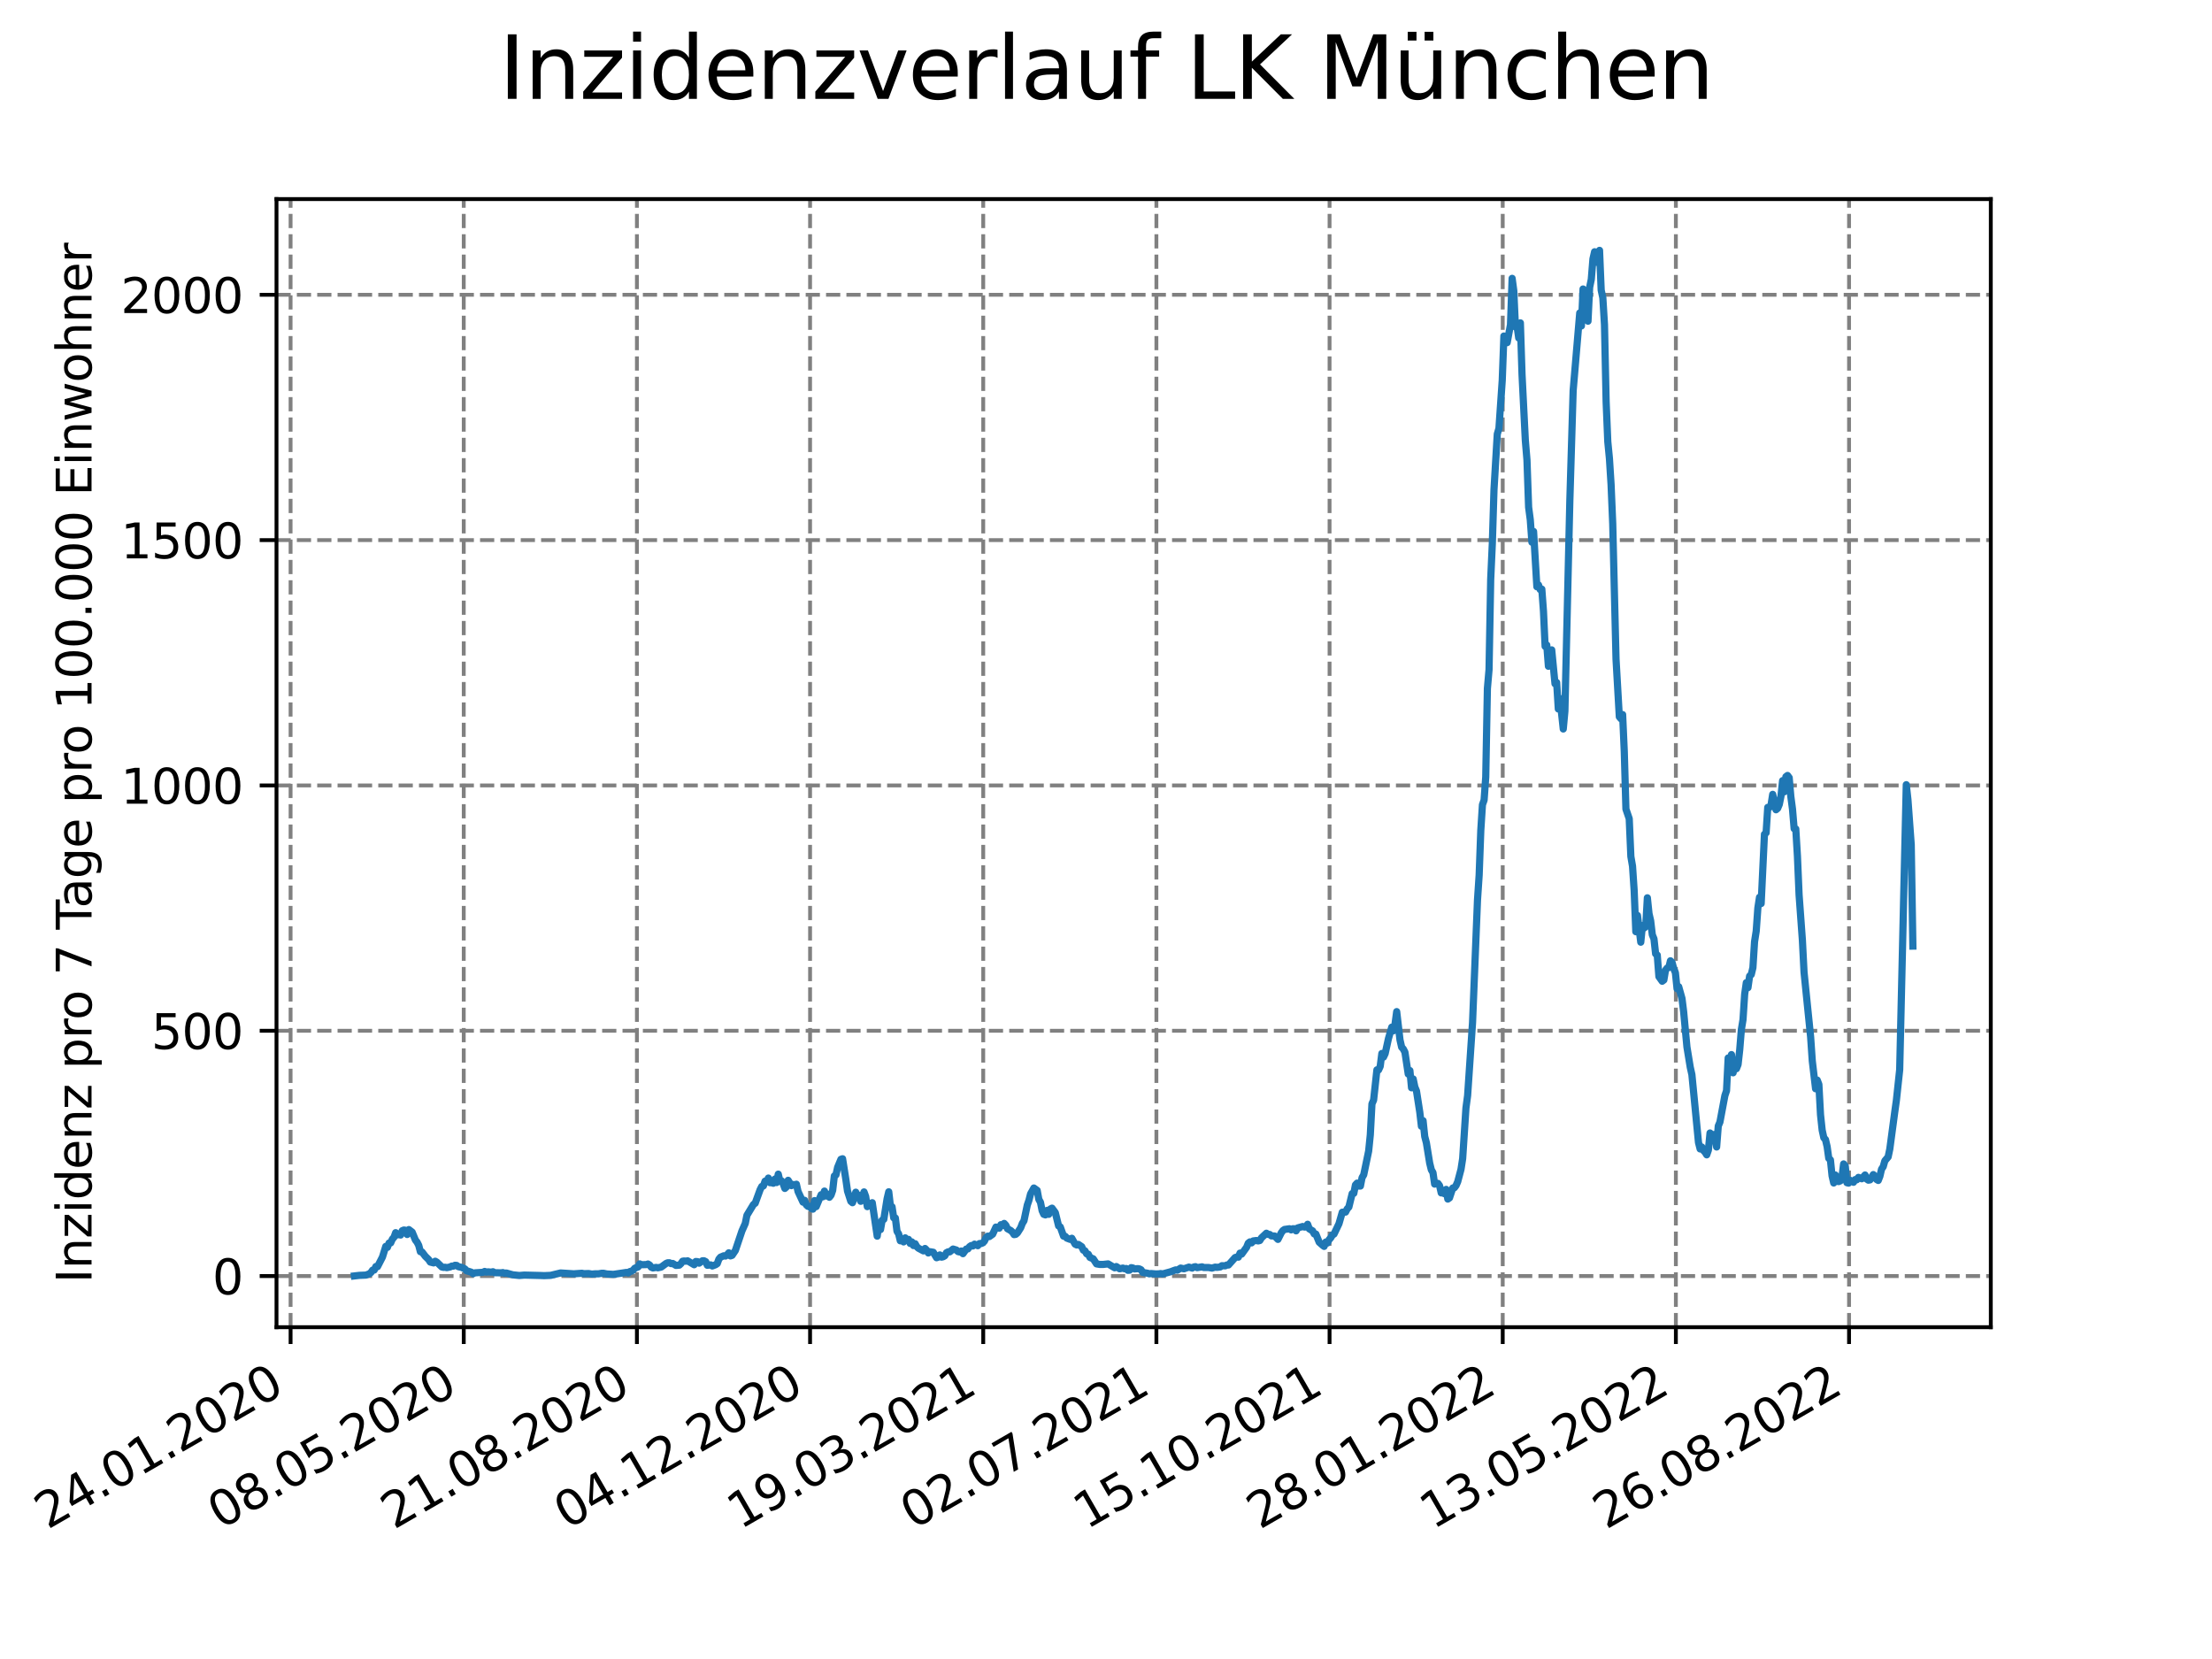 <?xml version="1.0" encoding="utf-8" standalone="no"?>
<!DOCTYPE svg PUBLIC "-//W3C//DTD SVG 1.1//EN"
  "http://www.w3.org/Graphics/SVG/1.1/DTD/svg11.dtd">
<svg xmlns:xlink="http://www.w3.org/1999/xlink" width="460.8pt" height="345.6pt" viewBox="0 0 460.8 345.6" xmlns="http://www.w3.org/2000/svg" version="1.1">
 <defs>
  <style type="text/css">*{stroke-linejoin: round; stroke-linecap: butt}</style>
 </defs>
 <g id="figure_1">
  <g id="patch_1">
   <path d="M 0 345.6 
L 460.8 345.6 
L 460.8 0 
L 0 0 
z
" style="fill: #ffffff"/>
  </g>
  <g id="axes_1">
   <g id="patch_2">
    <path d="M 57.6 276.48 
L 414.72 276.48 
L 414.72 41.472 
L 57.6 41.472 
z
" style="fill: #ffffff"/>
   </g>
   <g id="matplotlib.axis_1">
    <g id="xtick_1">
     <g id="line2d_1">
      <path d="M 60.534 276.48 
L 60.534 41.472 
" clip-path="url(#peec195690e)" style="fill: none; stroke-dasharray: 2.96,1.28; stroke-dashoffset: 0; stroke: #808080; stroke-width: 0.8"/>
     </g>
     <g id="line2d_2">
      <defs>
       <path id="m0ed54d9dab" d="M 0 0 
L 0 3.5 
" style="stroke: #000000; stroke-width: 0.8"/>
      </defs>
      <g>
       <use xlink:href="#m0ed54d9dab" x="60.534" y="276.48" style="stroke: #000000; stroke-width: 0.8"/>
      </g>
     </g>
     <g id="text_1">
      <!-- 24.01.2020 -->
      <g transform="translate(9.909 318.689) rotate(-30) scale(0.1 -0.1)">
       <defs>
        <path id="DejaVuSans-32" d="M 1228 531 
L 3431 531 
L 3431 0 
L 469 0 
L 469 531 
Q 828 903 1448 1529 
Q 2069 2156 2228 2338 
Q 2531 2678 2651 2914 
Q 2772 3150 2772 3378 
Q 2772 3750 2511 3984 
Q 2250 4219 1831 4219 
Q 1534 4219 1204 4116 
Q 875 4013 500 3803 
L 500 4441 
Q 881 4594 1212 4672 
Q 1544 4750 1819 4750 
Q 2544 4750 2975 4387 
Q 3406 4025 3406 3419 
Q 3406 3131 3298 2873 
Q 3191 2616 2906 2266 
Q 2828 2175 2409 1742 
Q 1991 1309 1228 531 
z
" transform="scale(0.016)"/>
        <path id="DejaVuSans-34" d="M 2419 4116 
L 825 1625 
L 2419 1625 
L 2419 4116 
z
M 2253 4666 
L 3047 4666 
L 3047 1625 
L 3713 1625 
L 3713 1100 
L 3047 1100 
L 3047 0 
L 2419 0 
L 2419 1100 
L 313 1100 
L 313 1709 
L 2253 4666 
z
" transform="scale(0.016)"/>
        <path id="DejaVuSans-2e" d="M 684 794 
L 1344 794 
L 1344 0 
L 684 0 
L 684 794 
z
" transform="scale(0.016)"/>
        <path id="DejaVuSans-30" d="M 2034 4250 
Q 1547 4250 1301 3770 
Q 1056 3291 1056 2328 
Q 1056 1369 1301 889 
Q 1547 409 2034 409 
Q 2525 409 2770 889 
Q 3016 1369 3016 2328 
Q 3016 3291 2770 3770 
Q 2525 4250 2034 4250 
z
M 2034 4750 
Q 2819 4750 3233 4129 
Q 3647 3509 3647 2328 
Q 3647 1150 3233 529 
Q 2819 -91 2034 -91 
Q 1250 -91 836 529 
Q 422 1150 422 2328 
Q 422 3509 836 4129 
Q 1250 4750 2034 4750 
z
" transform="scale(0.016)"/>
        <path id="DejaVuSans-31" d="M 794 531 
L 1825 531 
L 1825 4091 
L 703 3866 
L 703 4441 
L 1819 4666 
L 2450 4666 
L 2450 531 
L 3481 531 
L 3481 0 
L 794 0 
L 794 531 
z
" transform="scale(0.016)"/>
       </defs>
       <use xlink:href="#DejaVuSans-32"/>
       <use xlink:href="#DejaVuSans-34" x="63.623"/>
       <use xlink:href="#DejaVuSans-2e" x="127.246"/>
       <use xlink:href="#DejaVuSans-30" x="159.033"/>
       <use xlink:href="#DejaVuSans-31" x="222.656"/>
       <use xlink:href="#DejaVuSans-2e" x="286.279"/>
       <use xlink:href="#DejaVuSans-32" x="318.066"/>
       <use xlink:href="#DejaVuSans-30" x="381.689"/>
       <use xlink:href="#DejaVuSans-32" x="445.312"/>
       <use xlink:href="#DejaVuSans-30" x="508.936"/>
      </g>
     </g>
    </g>
    <g id="xtick_2">
     <g id="line2d_3">
      <path d="M 96.607 276.48 
L 96.607 41.472 
" clip-path="url(#peec195690e)" style="fill: none; stroke-dasharray: 2.96,1.28; stroke-dashoffset: 0; stroke: #808080; stroke-width: 0.8"/>
     </g>
     <g id="line2d_4">
      <g>
       <use xlink:href="#m0ed54d9dab" x="96.607" y="276.48" style="stroke: #000000; stroke-width: 0.8"/>
      </g>
     </g>
     <g id="text_2">
      <!-- 08.05.2020 -->
      <g transform="translate(45.982 318.689) rotate(-30) scale(0.1 -0.1)">
       <defs>
        <path id="DejaVuSans-38" d="M 2034 2216 
Q 1584 2216 1326 1975 
Q 1069 1734 1069 1313 
Q 1069 891 1326 650 
Q 1584 409 2034 409 
Q 2484 409 2743 651 
Q 3003 894 3003 1313 
Q 3003 1734 2745 1975 
Q 2488 2216 2034 2216 
z
M 1403 2484 
Q 997 2584 770 2862 
Q 544 3141 544 3541 
Q 544 4100 942 4425 
Q 1341 4750 2034 4750 
Q 2731 4750 3128 4425 
Q 3525 4100 3525 3541 
Q 3525 3141 3298 2862 
Q 3072 2584 2669 2484 
Q 3125 2378 3379 2068 
Q 3634 1759 3634 1313 
Q 3634 634 3220 271 
Q 2806 -91 2034 -91 
Q 1263 -91 848 271 
Q 434 634 434 1313 
Q 434 1759 690 2068 
Q 947 2378 1403 2484 
z
M 1172 3481 
Q 1172 3119 1398 2916 
Q 1625 2713 2034 2713 
Q 2441 2713 2670 2916 
Q 2900 3119 2900 3481 
Q 2900 3844 2670 4047 
Q 2441 4250 2034 4250 
Q 1625 4250 1398 4047 
Q 1172 3844 1172 3481 
z
" transform="scale(0.016)"/>
        <path id="DejaVuSans-35" d="M 691 4666 
L 3169 4666 
L 3169 4134 
L 1269 4134 
L 1269 2991 
Q 1406 3038 1543 3061 
Q 1681 3084 1819 3084 
Q 2600 3084 3056 2656 
Q 3513 2228 3513 1497 
Q 3513 744 3044 326 
Q 2575 -91 1722 -91 
Q 1428 -91 1123 -41 
Q 819 9 494 109 
L 494 744 
Q 775 591 1075 516 
Q 1375 441 1709 441 
Q 2250 441 2565 725 
Q 2881 1009 2881 1497 
Q 2881 1984 2565 2268 
Q 2250 2553 1709 2553 
Q 1456 2553 1204 2497 
Q 953 2441 691 2322 
L 691 4666 
z
" transform="scale(0.016)"/>
       </defs>
       <use xlink:href="#DejaVuSans-30"/>
       <use xlink:href="#DejaVuSans-38" x="63.623"/>
       <use xlink:href="#DejaVuSans-2e" x="127.246"/>
       <use xlink:href="#DejaVuSans-30" x="159.033"/>
       <use xlink:href="#DejaVuSans-35" x="222.656"/>
       <use xlink:href="#DejaVuSans-2e" x="286.279"/>
       <use xlink:href="#DejaVuSans-32" x="318.066"/>
       <use xlink:href="#DejaVuSans-30" x="381.689"/>
       <use xlink:href="#DejaVuSans-32" x="445.312"/>
       <use xlink:href="#DejaVuSans-30" x="508.936"/>
      </g>
     </g>
    </g>
    <g id="xtick_3">
     <g id="line2d_5">
      <path d="M 132.68 276.48 
L 132.68 41.472 
" clip-path="url(#peec195690e)" style="fill: none; stroke-dasharray: 2.96,1.28; stroke-dashoffset: 0; stroke: #808080; stroke-width: 0.8"/>
     </g>
     <g id="line2d_6">
      <g>
       <use xlink:href="#m0ed54d9dab" x="132.68" y="276.48" style="stroke: #000000; stroke-width: 0.8"/>
      </g>
     </g>
     <g id="text_3">
      <!-- 21.08.2020 -->
      <g transform="translate(82.055 318.689) rotate(-30) scale(0.1 -0.1)">
       <use xlink:href="#DejaVuSans-32"/>
       <use xlink:href="#DejaVuSans-31" x="63.623"/>
       <use xlink:href="#DejaVuSans-2e" x="127.246"/>
       <use xlink:href="#DejaVuSans-30" x="159.033"/>
       <use xlink:href="#DejaVuSans-38" x="222.656"/>
       <use xlink:href="#DejaVuSans-2e" x="286.279"/>
       <use xlink:href="#DejaVuSans-32" x="318.066"/>
       <use xlink:href="#DejaVuSans-30" x="381.689"/>
       <use xlink:href="#DejaVuSans-32" x="445.312"/>
       <use xlink:href="#DejaVuSans-30" x="508.936"/>
      </g>
     </g>
    </g>
    <g id="xtick_4">
     <g id="line2d_7">
      <path d="M 168.753 276.48 
L 168.753 41.472 
" clip-path="url(#peec195690e)" style="fill: none; stroke-dasharray: 2.96,1.28; stroke-dashoffset: 0; stroke: #808080; stroke-width: 0.8"/>
     </g>
     <g id="line2d_8">
      <g>
       <use xlink:href="#m0ed54d9dab" x="168.753" y="276.48" style="stroke: #000000; stroke-width: 0.8"/>
      </g>
     </g>
     <g id="text_4">
      <!-- 04.12.2020 -->
      <g transform="translate(118.127 318.689) rotate(-30) scale(0.1 -0.1)">
       <use xlink:href="#DejaVuSans-30"/>
       <use xlink:href="#DejaVuSans-34" x="63.623"/>
       <use xlink:href="#DejaVuSans-2e" x="127.246"/>
       <use xlink:href="#DejaVuSans-31" x="159.033"/>
       <use xlink:href="#DejaVuSans-32" x="222.656"/>
       <use xlink:href="#DejaVuSans-2e" x="286.279"/>
       <use xlink:href="#DejaVuSans-32" x="318.066"/>
       <use xlink:href="#DejaVuSans-30" x="381.689"/>
       <use xlink:href="#DejaVuSans-32" x="445.312"/>
       <use xlink:href="#DejaVuSans-30" x="508.936"/>
      </g>
     </g>
    </g>
    <g id="xtick_5">
     <g id="line2d_9">
      <path d="M 204.825 276.48 
L 204.825 41.472 
" clip-path="url(#peec195690e)" style="fill: none; stroke-dasharray: 2.96,1.28; stroke-dashoffset: 0; stroke: #808080; stroke-width: 0.8"/>
     </g>
     <g id="line2d_10">
      <g>
       <use xlink:href="#m0ed54d9dab" x="204.825" y="276.48" style="stroke: #000000; stroke-width: 0.8"/>
      </g>
     </g>
     <g id="text_5">
      <!-- 19.03.2021 -->
      <g transform="translate(154.2 318.689) rotate(-30) scale(0.1 -0.1)">
       <defs>
        <path id="DejaVuSans-39" d="M 703 97 
L 703 672 
Q 941 559 1184 500 
Q 1428 441 1663 441 
Q 2288 441 2617 861 
Q 2947 1281 2994 2138 
Q 2813 1869 2534 1725 
Q 2256 1581 1919 1581 
Q 1219 1581 811 2004 
Q 403 2428 403 3163 
Q 403 3881 828 4315 
Q 1253 4750 1959 4750 
Q 2769 4750 3195 4129 
Q 3622 3509 3622 2328 
Q 3622 1225 3098 567 
Q 2575 -91 1691 -91 
Q 1453 -91 1209 -44 
Q 966 3 703 97 
z
M 1959 2075 
Q 2384 2075 2632 2365 
Q 2881 2656 2881 3163 
Q 2881 3666 2632 3958 
Q 2384 4250 1959 4250 
Q 1534 4250 1286 3958 
Q 1038 3666 1038 3163 
Q 1038 2656 1286 2365 
Q 1534 2075 1959 2075 
z
" transform="scale(0.016)"/>
        <path id="DejaVuSans-33" d="M 2597 2516 
Q 3050 2419 3304 2112 
Q 3559 1806 3559 1356 
Q 3559 666 3084 287 
Q 2609 -91 1734 -91 
Q 1441 -91 1130 -33 
Q 819 25 488 141 
L 488 750 
Q 750 597 1062 519 
Q 1375 441 1716 441 
Q 2309 441 2620 675 
Q 2931 909 2931 1356 
Q 2931 1769 2642 2001 
Q 2353 2234 1838 2234 
L 1294 2234 
L 1294 2753 
L 1863 2753 
Q 2328 2753 2575 2939 
Q 2822 3125 2822 3475 
Q 2822 3834 2567 4026 
Q 2313 4219 1838 4219 
Q 1578 4219 1281 4162 
Q 984 4106 628 3988 
L 628 4550 
Q 988 4650 1302 4700 
Q 1616 4750 1894 4750 
Q 2613 4750 3031 4423 
Q 3450 4097 3450 3541 
Q 3450 3153 3228 2886 
Q 3006 2619 2597 2516 
z
" transform="scale(0.016)"/>
       </defs>
       <use xlink:href="#DejaVuSans-31"/>
       <use xlink:href="#DejaVuSans-39" x="63.623"/>
       <use xlink:href="#DejaVuSans-2e" x="127.246"/>
       <use xlink:href="#DejaVuSans-30" x="159.033"/>
       <use xlink:href="#DejaVuSans-33" x="222.656"/>
       <use xlink:href="#DejaVuSans-2e" x="286.279"/>
       <use xlink:href="#DejaVuSans-32" x="318.066"/>
       <use xlink:href="#DejaVuSans-30" x="381.689"/>
       <use xlink:href="#DejaVuSans-32" x="445.312"/>
       <use xlink:href="#DejaVuSans-31" x="508.936"/>
      </g>
     </g>
    </g>
    <g id="xtick_6">
     <g id="line2d_11">
      <path d="M 240.898 276.48 
L 240.898 41.472 
" clip-path="url(#peec195690e)" style="fill: none; stroke-dasharray: 2.96,1.28; stroke-dashoffset: 0; stroke: #808080; stroke-width: 0.8"/>
     </g>
     <g id="line2d_12">
      <g>
       <use xlink:href="#m0ed54d9dab" x="240.898" y="276.48" style="stroke: #000000; stroke-width: 0.8"/>
      </g>
     </g>
     <g id="text_6">
      <!-- 02.07.2021 -->
      <g transform="translate(190.273 318.689) rotate(-30) scale(0.1 -0.1)">
       <defs>
        <path id="DejaVuSans-37" d="M 525 4666 
L 3525 4666 
L 3525 4397 
L 1831 0 
L 1172 0 
L 2766 4134 
L 525 4134 
L 525 4666 
z
" transform="scale(0.016)"/>
       </defs>
       <use xlink:href="#DejaVuSans-30"/>
       <use xlink:href="#DejaVuSans-32" x="63.623"/>
       <use xlink:href="#DejaVuSans-2e" x="127.246"/>
       <use xlink:href="#DejaVuSans-30" x="159.033"/>
       <use xlink:href="#DejaVuSans-37" x="222.656"/>
       <use xlink:href="#DejaVuSans-2e" x="286.279"/>
       <use xlink:href="#DejaVuSans-32" x="318.066"/>
       <use xlink:href="#DejaVuSans-30" x="381.689"/>
       <use xlink:href="#DejaVuSans-32" x="445.312"/>
       <use xlink:href="#DejaVuSans-31" x="508.936"/>
      </g>
     </g>
    </g>
    <g id="xtick_7">
     <g id="line2d_13">
      <path d="M 276.971 276.48 
L 276.971 41.472 
" clip-path="url(#peec195690e)" style="fill: none; stroke-dasharray: 2.96,1.28; stroke-dashoffset: 0; stroke: #808080; stroke-width: 0.8"/>
     </g>
     <g id="line2d_14">
      <g>
       <use xlink:href="#m0ed54d9dab" x="276.971" y="276.48" style="stroke: #000000; stroke-width: 0.8"/>
      </g>
     </g>
     <g id="text_7">
      <!-- 15.10.2021 -->
      <g transform="translate(226.346 318.689) rotate(-30) scale(0.1 -0.1)">
       <use xlink:href="#DejaVuSans-31"/>
       <use xlink:href="#DejaVuSans-35" x="63.623"/>
       <use xlink:href="#DejaVuSans-2e" x="127.246"/>
       <use xlink:href="#DejaVuSans-31" x="159.033"/>
       <use xlink:href="#DejaVuSans-30" x="222.656"/>
       <use xlink:href="#DejaVuSans-2e" x="286.279"/>
       <use xlink:href="#DejaVuSans-32" x="318.066"/>
       <use xlink:href="#DejaVuSans-30" x="381.689"/>
       <use xlink:href="#DejaVuSans-32" x="445.312"/>
       <use xlink:href="#DejaVuSans-31" x="508.936"/>
      </g>
     </g>
    </g>
    <g id="xtick_8">
     <g id="line2d_15">
      <path d="M 313.044 276.48 
L 313.044 41.472 
" clip-path="url(#peec195690e)" style="fill: none; stroke-dasharray: 2.96,1.28; stroke-dashoffset: 0; stroke: #808080; stroke-width: 0.8"/>
     </g>
     <g id="line2d_16">
      <g>
       <use xlink:href="#m0ed54d9dab" x="313.044" y="276.48" style="stroke: #000000; stroke-width: 0.8"/>
      </g>
     </g>
     <g id="text_8">
      <!-- 28.01.2022 -->
      <g transform="translate(262.418 318.689) rotate(-30) scale(0.1 -0.1)">
       <use xlink:href="#DejaVuSans-32"/>
       <use xlink:href="#DejaVuSans-38" x="63.623"/>
       <use xlink:href="#DejaVuSans-2e" x="127.246"/>
       <use xlink:href="#DejaVuSans-30" x="159.033"/>
       <use xlink:href="#DejaVuSans-31" x="222.656"/>
       <use xlink:href="#DejaVuSans-2e" x="286.279"/>
       <use xlink:href="#DejaVuSans-32" x="318.066"/>
       <use xlink:href="#DejaVuSans-30" x="381.689"/>
       <use xlink:href="#DejaVuSans-32" x="445.312"/>
       <use xlink:href="#DejaVuSans-32" x="508.936"/>
      </g>
     </g>
    </g>
    <g id="xtick_9">
     <g id="line2d_17">
      <path d="M 349.116 276.48 
L 349.116 41.472 
" clip-path="url(#peec195690e)" style="fill: none; stroke-dasharray: 2.96,1.28; stroke-dashoffset: 0; stroke: #808080; stroke-width: 0.8"/>
     </g>
     <g id="line2d_18">
      <g>
       <use xlink:href="#m0ed54d9dab" x="349.116" y="276.48" style="stroke: #000000; stroke-width: 0.8"/>
      </g>
     </g>
     <g id="text_9">
      <!-- 13.05.2022 -->
      <g transform="translate(298.491 318.689) rotate(-30) scale(0.1 -0.1)">
       <use xlink:href="#DejaVuSans-31"/>
       <use xlink:href="#DejaVuSans-33" x="63.623"/>
       <use xlink:href="#DejaVuSans-2e" x="127.246"/>
       <use xlink:href="#DejaVuSans-30" x="159.033"/>
       <use xlink:href="#DejaVuSans-35" x="222.656"/>
       <use xlink:href="#DejaVuSans-2e" x="286.279"/>
       <use xlink:href="#DejaVuSans-32" x="318.066"/>
       <use xlink:href="#DejaVuSans-30" x="381.689"/>
       <use xlink:href="#DejaVuSans-32" x="445.312"/>
       <use xlink:href="#DejaVuSans-32" x="508.936"/>
      </g>
     </g>
    </g>
    <g id="xtick_10">
     <g id="line2d_19">
      <path d="M 385.189 276.48 
L 385.189 41.472 
" clip-path="url(#peec195690e)" style="fill: none; stroke-dasharray: 2.96,1.28; stroke-dashoffset: 0; stroke: #808080; stroke-width: 0.8"/>
     </g>
     <g id="line2d_20">
      <g>
       <use xlink:href="#m0ed54d9dab" x="385.189" y="276.48" style="stroke: #000000; stroke-width: 0.8"/>
      </g>
     </g>
     <g id="text_10">
      <!-- 26.08.2022 -->
      <g transform="translate(334.564 318.689) rotate(-30) scale(0.1 -0.1)">
       <defs>
        <path id="DejaVuSans-36" d="M 2113 2584 
Q 1688 2584 1439 2293 
Q 1191 2003 1191 1497 
Q 1191 994 1439 701 
Q 1688 409 2113 409 
Q 2538 409 2786 701 
Q 3034 994 3034 1497 
Q 3034 2003 2786 2293 
Q 2538 2584 2113 2584 
z
M 3366 4563 
L 3366 3988 
Q 3128 4100 2886 4159 
Q 2644 4219 2406 4219 
Q 1781 4219 1451 3797 
Q 1122 3375 1075 2522 
Q 1259 2794 1537 2939 
Q 1816 3084 2150 3084 
Q 2853 3084 3261 2657 
Q 3669 2231 3669 1497 
Q 3669 778 3244 343 
Q 2819 -91 2113 -91 
Q 1303 -91 875 529 
Q 447 1150 447 2328 
Q 447 3434 972 4092 
Q 1497 4750 2381 4750 
Q 2619 4750 2861 4703 
Q 3103 4656 3366 4563 
z
" transform="scale(0.016)"/>
       </defs>
       <use xlink:href="#DejaVuSans-32"/>
       <use xlink:href="#DejaVuSans-36" x="63.623"/>
       <use xlink:href="#DejaVuSans-2e" x="127.246"/>
       <use xlink:href="#DejaVuSans-30" x="159.033"/>
       <use xlink:href="#DejaVuSans-38" x="222.656"/>
       <use xlink:href="#DejaVuSans-2e" x="286.279"/>
       <use xlink:href="#DejaVuSans-32" x="318.066"/>
       <use xlink:href="#DejaVuSans-30" x="381.689"/>
       <use xlink:href="#DejaVuSans-32" x="445.312"/>
       <use xlink:href="#DejaVuSans-32" x="508.936"/>
      </g>
     </g>
    </g>
   </g>
   <g id="matplotlib.axis_2">
    <g id="ytick_1">
     <g id="line2d_21">
      <path d="M 57.6 265.827 
L 414.72 265.827 
" clip-path="url(#peec195690e)" style="fill: none; stroke-dasharray: 2.96,1.28; stroke-dashoffset: 0; stroke: #808080; stroke-width: 0.8"/>
     </g>
     <g id="line2d_22">
      <defs>
       <path id="m27a6974e72" d="M 0 0 
L -3.5 0 
" style="stroke: #000000; stroke-width: 0.8"/>
      </defs>
      <g>
       <use xlink:href="#m27a6974e72" x="57.6" y="265.827" style="stroke: #000000; stroke-width: 0.8"/>
      </g>
     </g>
     <g id="text_11">
      <!-- 0 -->
      <g transform="translate(44.237 269.626) scale(0.1 -0.1)">
       <use xlink:href="#DejaVuSans-30"/>
      </g>
     </g>
    </g>
    <g id="ytick_2">
     <g id="line2d_23">
      <path d="M 57.6 214.724 
L 414.72 214.724 
" clip-path="url(#peec195690e)" style="fill: none; stroke-dasharray: 2.96,1.28; stroke-dashoffset: 0; stroke: #808080; stroke-width: 0.8"/>
     </g>
     <g id="line2d_24">
      <g>
       <use xlink:href="#m27a6974e72" x="57.6" y="214.724" style="stroke: #000000; stroke-width: 0.8"/>
      </g>
     </g>
     <g id="text_12">
      <!-- 500 -->
      <g transform="translate(31.512 218.523) scale(0.1 -0.1)">
       <use xlink:href="#DejaVuSans-35"/>
       <use xlink:href="#DejaVuSans-30" x="63.623"/>
       <use xlink:href="#DejaVuSans-30" x="127.246"/>
      </g>
     </g>
    </g>
    <g id="ytick_3">
     <g id="line2d_25">
      <path d="M 57.6 163.621 
L 414.72 163.621 
" clip-path="url(#peec195690e)" style="fill: none; stroke-dasharray: 2.96,1.28; stroke-dashoffset: 0; stroke: #808080; stroke-width: 0.8"/>
     </g>
     <g id="line2d_26">
      <g>
       <use xlink:href="#m27a6974e72" x="57.6" y="163.621" style="stroke: #000000; stroke-width: 0.8"/>
      </g>
     </g>
     <g id="text_13">
      <!-- 1000 -->
      <g transform="translate(25.15 167.42) scale(0.1 -0.1)">
       <use xlink:href="#DejaVuSans-31"/>
       <use xlink:href="#DejaVuSans-30" x="63.623"/>
       <use xlink:href="#DejaVuSans-30" x="127.246"/>
       <use xlink:href="#DejaVuSans-30" x="190.869"/>
      </g>
     </g>
    </g>
    <g id="ytick_4">
     <g id="line2d_27">
      <path d="M 57.6 112.518 
L 414.72 112.518 
" clip-path="url(#peec195690e)" style="fill: none; stroke-dasharray: 2.96,1.28; stroke-dashoffset: 0; stroke: #808080; stroke-width: 0.8"/>
     </g>
     <g id="line2d_28">
      <g>
       <use xlink:href="#m27a6974e72" x="57.6" y="112.518" style="stroke: #000000; stroke-width: 0.8"/>
      </g>
     </g>
     <g id="text_14">
      <!-- 1500 -->
      <g transform="translate(25.15 116.317) scale(0.1 -0.1)">
       <use xlink:href="#DejaVuSans-31"/>
       <use xlink:href="#DejaVuSans-35" x="63.623"/>
       <use xlink:href="#DejaVuSans-30" x="127.246"/>
       <use xlink:href="#DejaVuSans-30" x="190.869"/>
      </g>
     </g>
    </g>
    <g id="ytick_5">
     <g id="line2d_29">
      <path d="M 57.6 61.414 
L 414.72 61.414 
" clip-path="url(#peec195690e)" style="fill: none; stroke-dasharray: 2.96,1.28; stroke-dashoffset: 0; stroke: #808080; stroke-width: 0.8"/>
     </g>
     <g id="line2d_30">
      <g>
       <use xlink:href="#m27a6974e72" x="57.6" y="61.414" style="stroke: #000000; stroke-width: 0.8"/>
      </g>
     </g>
     <g id="text_15">
      <!-- 2000 -->
      <g transform="translate(25.15 65.214) scale(0.1 -0.1)">
       <use xlink:href="#DejaVuSans-32"/>
       <use xlink:href="#DejaVuSans-30" x="63.623"/>
       <use xlink:href="#DejaVuSans-30" x="127.246"/>
       <use xlink:href="#DejaVuSans-30" x="190.869"/>
      </g>
     </g>
    </g>
    <g id="text_16">
     <!-- Inzidenz pro 7 Tage pro 100.000 Einwohner -->
     <g transform="translate(19.07 267.301) rotate(-90) scale(0.1 -0.1)">
      <defs>
       <path id="DejaVuSans-49" d="M 628 4666 
L 1259 4666 
L 1259 0 
L 628 0 
L 628 4666 
z
" transform="scale(0.016)"/>
       <path id="DejaVuSans-6e" d="M 3513 2113 
L 3513 0 
L 2938 0 
L 2938 2094 
Q 2938 2591 2744 2837 
Q 2550 3084 2163 3084 
Q 1697 3084 1428 2787 
Q 1159 2491 1159 1978 
L 1159 0 
L 581 0 
L 581 3500 
L 1159 3500 
L 1159 2956 
Q 1366 3272 1645 3428 
Q 1925 3584 2291 3584 
Q 2894 3584 3203 3211 
Q 3513 2838 3513 2113 
z
" transform="scale(0.016)"/>
       <path id="DejaVuSans-7a" d="M 353 3500 
L 3084 3500 
L 3084 2975 
L 922 459 
L 3084 459 
L 3084 0 
L 275 0 
L 275 525 
L 2438 3041 
L 353 3041 
L 353 3500 
z
" transform="scale(0.016)"/>
       <path id="DejaVuSans-69" d="M 603 3500 
L 1178 3500 
L 1178 0 
L 603 0 
L 603 3500 
z
M 603 4863 
L 1178 4863 
L 1178 4134 
L 603 4134 
L 603 4863 
z
" transform="scale(0.016)"/>
       <path id="DejaVuSans-64" d="M 2906 2969 
L 2906 4863 
L 3481 4863 
L 3481 0 
L 2906 0 
L 2906 525 
Q 2725 213 2448 61 
Q 2172 -91 1784 -91 
Q 1150 -91 751 415 
Q 353 922 353 1747 
Q 353 2572 751 3078 
Q 1150 3584 1784 3584 
Q 2172 3584 2448 3432 
Q 2725 3281 2906 2969 
z
M 947 1747 
Q 947 1113 1208 752 
Q 1469 391 1925 391 
Q 2381 391 2643 752 
Q 2906 1113 2906 1747 
Q 2906 2381 2643 2742 
Q 2381 3103 1925 3103 
Q 1469 3103 1208 2742 
Q 947 2381 947 1747 
z
" transform="scale(0.016)"/>
       <path id="DejaVuSans-65" d="M 3597 1894 
L 3597 1613 
L 953 1613 
Q 991 1019 1311 708 
Q 1631 397 2203 397 
Q 2534 397 2845 478 
Q 3156 559 3463 722 
L 3463 178 
Q 3153 47 2828 -22 
Q 2503 -91 2169 -91 
Q 1331 -91 842 396 
Q 353 884 353 1716 
Q 353 2575 817 3079 
Q 1281 3584 2069 3584 
Q 2775 3584 3186 3129 
Q 3597 2675 3597 1894 
z
M 3022 2063 
Q 3016 2534 2758 2815 
Q 2500 3097 2075 3097 
Q 1594 3097 1305 2825 
Q 1016 2553 972 2059 
L 3022 2063 
z
" transform="scale(0.016)"/>
       <path id="DejaVuSans-20" transform="scale(0.016)"/>
       <path id="DejaVuSans-70" d="M 1159 525 
L 1159 -1331 
L 581 -1331 
L 581 3500 
L 1159 3500 
L 1159 2969 
Q 1341 3281 1617 3432 
Q 1894 3584 2278 3584 
Q 2916 3584 3314 3078 
Q 3713 2572 3713 1747 
Q 3713 922 3314 415 
Q 2916 -91 2278 -91 
Q 1894 -91 1617 61 
Q 1341 213 1159 525 
z
M 3116 1747 
Q 3116 2381 2855 2742 
Q 2594 3103 2138 3103 
Q 1681 3103 1420 2742 
Q 1159 2381 1159 1747 
Q 1159 1113 1420 752 
Q 1681 391 2138 391 
Q 2594 391 2855 752 
Q 3116 1113 3116 1747 
z
" transform="scale(0.016)"/>
       <path id="DejaVuSans-72" d="M 2631 2963 
Q 2534 3019 2420 3045 
Q 2306 3072 2169 3072 
Q 1681 3072 1420 2755 
Q 1159 2438 1159 1844 
L 1159 0 
L 581 0 
L 581 3500 
L 1159 3500 
L 1159 2956 
Q 1341 3275 1631 3429 
Q 1922 3584 2338 3584 
Q 2397 3584 2469 3576 
Q 2541 3569 2628 3553 
L 2631 2963 
z
" transform="scale(0.016)"/>
       <path id="DejaVuSans-6f" d="M 1959 3097 
Q 1497 3097 1228 2736 
Q 959 2375 959 1747 
Q 959 1119 1226 758 
Q 1494 397 1959 397 
Q 2419 397 2687 759 
Q 2956 1122 2956 1747 
Q 2956 2369 2687 2733 
Q 2419 3097 1959 3097 
z
M 1959 3584 
Q 2709 3584 3137 3096 
Q 3566 2609 3566 1747 
Q 3566 888 3137 398 
Q 2709 -91 1959 -91 
Q 1206 -91 779 398 
Q 353 888 353 1747 
Q 353 2609 779 3096 
Q 1206 3584 1959 3584 
z
" transform="scale(0.016)"/>
       <path id="DejaVuSans-54" d="M -19 4666 
L 3928 4666 
L 3928 4134 
L 2272 4134 
L 2272 0 
L 1638 0 
L 1638 4134 
L -19 4134 
L -19 4666 
z
" transform="scale(0.016)"/>
       <path id="DejaVuSans-61" d="M 2194 1759 
Q 1497 1759 1228 1600 
Q 959 1441 959 1056 
Q 959 750 1161 570 
Q 1363 391 1709 391 
Q 2188 391 2477 730 
Q 2766 1069 2766 1631 
L 2766 1759 
L 2194 1759 
z
M 3341 1997 
L 3341 0 
L 2766 0 
L 2766 531 
Q 2569 213 2275 61 
Q 1981 -91 1556 -91 
Q 1019 -91 701 211 
Q 384 513 384 1019 
Q 384 1609 779 1909 
Q 1175 2209 1959 2209 
L 2766 2209 
L 2766 2266 
Q 2766 2663 2505 2880 
Q 2244 3097 1772 3097 
Q 1472 3097 1187 3025 
Q 903 2953 641 2809 
L 641 3341 
Q 956 3463 1253 3523 
Q 1550 3584 1831 3584 
Q 2591 3584 2966 3190 
Q 3341 2797 3341 1997 
z
" transform="scale(0.016)"/>
       <path id="DejaVuSans-67" d="M 2906 1791 
Q 2906 2416 2648 2759 
Q 2391 3103 1925 3103 
Q 1463 3103 1205 2759 
Q 947 2416 947 1791 
Q 947 1169 1205 825 
Q 1463 481 1925 481 
Q 2391 481 2648 825 
Q 2906 1169 2906 1791 
z
M 3481 434 
Q 3481 -459 3084 -895 
Q 2688 -1331 1869 -1331 
Q 1566 -1331 1297 -1286 
Q 1028 -1241 775 -1147 
L 775 -588 
Q 1028 -725 1275 -790 
Q 1522 -856 1778 -856 
Q 2344 -856 2625 -561 
Q 2906 -266 2906 331 
L 2906 616 
Q 2728 306 2450 153 
Q 2172 0 1784 0 
Q 1141 0 747 490 
Q 353 981 353 1791 
Q 353 2603 747 3093 
Q 1141 3584 1784 3584 
Q 2172 3584 2450 3431 
Q 2728 3278 2906 2969 
L 2906 3500 
L 3481 3500 
L 3481 434 
z
" transform="scale(0.016)"/>
       <path id="DejaVuSans-45" d="M 628 4666 
L 3578 4666 
L 3578 4134 
L 1259 4134 
L 1259 2753 
L 3481 2753 
L 3481 2222 
L 1259 2222 
L 1259 531 
L 3634 531 
L 3634 0 
L 628 0 
L 628 4666 
z
" transform="scale(0.016)"/>
       <path id="DejaVuSans-77" d="M 269 3500 
L 844 3500 
L 1563 769 
L 2278 3500 
L 2956 3500 
L 3675 769 
L 4391 3500 
L 4966 3500 
L 4050 0 
L 3372 0 
L 2619 2869 
L 1863 0 
L 1184 0 
L 269 3500 
z
" transform="scale(0.016)"/>
       <path id="DejaVuSans-68" d="M 3513 2113 
L 3513 0 
L 2938 0 
L 2938 2094 
Q 2938 2591 2744 2837 
Q 2550 3084 2163 3084 
Q 1697 3084 1428 2787 
Q 1159 2491 1159 1978 
L 1159 0 
L 581 0 
L 581 4863 
L 1159 4863 
L 1159 2956 
Q 1366 3272 1645 3428 
Q 1925 3584 2291 3584 
Q 2894 3584 3203 3211 
Q 3513 2838 3513 2113 
z
" transform="scale(0.016)"/>
      </defs>
      <use xlink:href="#DejaVuSans-49"/>
      <use xlink:href="#DejaVuSans-6e" x="29.492"/>
      <use xlink:href="#DejaVuSans-7a" x="92.871"/>
      <use xlink:href="#DejaVuSans-69" x="145.361"/>
      <use xlink:href="#DejaVuSans-64" x="173.145"/>
      <use xlink:href="#DejaVuSans-65" x="236.621"/>
      <use xlink:href="#DejaVuSans-6e" x="298.145"/>
      <use xlink:href="#DejaVuSans-7a" x="361.523"/>
      <use xlink:href="#DejaVuSans-20" x="414.014"/>
      <use xlink:href="#DejaVuSans-70" x="445.801"/>
      <use xlink:href="#DejaVuSans-72" x="509.277"/>
      <use xlink:href="#DejaVuSans-6f" x="548.141"/>
      <use xlink:href="#DejaVuSans-20" x="609.322"/>
      <use xlink:href="#DejaVuSans-37" x="641.109"/>
      <use xlink:href="#DejaVuSans-20" x="704.732"/>
      <use xlink:href="#DejaVuSans-54" x="736.52"/>
      <use xlink:href="#DejaVuSans-61" x="781.104"/>
      <use xlink:href="#DejaVuSans-67" x="842.383"/>
      <use xlink:href="#DejaVuSans-65" x="905.859"/>
      <use xlink:href="#DejaVuSans-20" x="967.383"/>
      <use xlink:href="#DejaVuSans-70" x="999.17"/>
      <use xlink:href="#DejaVuSans-72" x="1062.646"/>
      <use xlink:href="#DejaVuSans-6f" x="1101.51"/>
      <use xlink:href="#DejaVuSans-20" x="1162.691"/>
      <use xlink:href="#DejaVuSans-31" x="1194.479"/>
      <use xlink:href="#DejaVuSans-30" x="1258.102"/>
      <use xlink:href="#DejaVuSans-30" x="1321.725"/>
      <use xlink:href="#DejaVuSans-2e" x="1385.348"/>
      <use xlink:href="#DejaVuSans-30" x="1417.135"/>
      <use xlink:href="#DejaVuSans-30" x="1480.758"/>
      <use xlink:href="#DejaVuSans-30" x="1544.381"/>
      <use xlink:href="#DejaVuSans-20" x="1608.004"/>
      <use xlink:href="#DejaVuSans-45" x="1639.791"/>
      <use xlink:href="#DejaVuSans-69" x="1702.975"/>
      <use xlink:href="#DejaVuSans-6e" x="1730.758"/>
      <use xlink:href="#DejaVuSans-77" x="1794.137"/>
      <use xlink:href="#DejaVuSans-6f" x="1875.924"/>
      <use xlink:href="#DejaVuSans-68" x="1937.105"/>
      <use xlink:href="#DejaVuSans-6e" x="2000.484"/>
      <use xlink:href="#DejaVuSans-65" x="2063.863"/>
      <use xlink:href="#DejaVuSans-72" x="2125.387"/>
     </g>
    </g>
   </g>
   <g id="line2d_31">
    <path d="M 73.833 265.798 
L 74.863 265.681 
L 76.238 265.623 
L 76.925 265.36 
L 77.268 265.098 
L 77.612 264.602 
L 77.955 264.573 
L 78.299 263.844 
L 78.642 263.873 
L 79.673 261.861 
L 80.36 259.645 
L 80.704 259.849 
L 81.047 258.945 
L 81.391 258.915 
L 81.734 258.128 
L 82.078 257.749 
L 82.421 256.787 
L 82.765 257.253 
L 83.109 257.166 
L 83.452 257.282 
L 83.796 256.378 
L 84.139 256.233 
L 84.483 256.291 
L 84.826 257.166 
L 85.17 256.145 
L 85.857 256.67 
L 86.544 258.332 
L 86.888 258.77 
L 87.231 259.44 
L 87.575 260.753 
L 87.918 260.811 
L 88.605 261.715 
L 89.292 262.386 
L 89.636 262.911 
L 90.323 263.086 
L 90.667 262.736 
L 91.01 262.94 
L 92.041 263.931 
L 92.384 264.019 
L 92.728 263.99 
L 93.072 264.077 
L 93.759 263.931 
L 94.102 263.756 
L 94.446 263.756 
L 94.789 263.581 
L 95.133 263.611 
L 95.476 263.873 
L 96.163 264.019 
L 96.851 264.34 
L 97.194 264.719 
L 97.881 264.923 
L 98.225 265.04 
L 98.568 265.331 
L 98.912 265.156 
L 100.286 265.069 
L 100.63 265.04 
L 100.973 264.865 
L 101.317 265.01 
L 101.66 264.952 
L 102.347 265.01 
L 102.691 264.923 
L 103.034 265.127 
L 104.409 265.156 
L 104.752 265.098 
L 105.096 265.244 
L 105.439 265.185 
L 106.814 265.565 
L 108.188 265.71 
L 109.218 265.623 
L 112.654 265.71 
L 113.341 265.739 
L 114.028 265.71 
L 114.715 265.681 
L 116.776 265.185 
L 119.525 265.36 
L 121.243 265.244 
L 121.586 265.331 
L 122.617 265.302 
L 123.304 265.419 
L 123.991 265.36 
L 124.678 265.36 
L 125.365 265.244 
L 125.709 265.244 
L 126.396 265.39 
L 127.77 265.477 
L 130.518 265.069 
L 130.862 265.185 
L 131.206 264.894 
L 131.549 264.806 
L 131.893 264.602 
L 132.236 264.194 
L 132.923 263.931 
L 133.267 263.29 
L 133.61 263.465 
L 134.641 263.436 
L 134.985 263.319 
L 135.328 263.523 
L 135.672 263.99 
L 136.015 264.136 
L 136.702 264.019 
L 137.046 264.106 
L 137.733 263.961 
L 138.764 263.202 
L 139.107 263.057 
L 139.451 263.057 
L 139.794 263.232 
L 140.138 263.202 
L 140.825 263.611 
L 141.512 263.552 
L 141.856 263.232 
L 142.199 262.736 
L 142.543 262.677 
L 142.886 262.736 
L 143.23 262.648 
L 144.604 263.465 
L 144.948 262.794 
L 145.291 262.823 
L 145.635 263.144 
L 146.322 262.648 
L 146.665 262.648 
L 147.009 262.823 
L 147.352 263.581 
L 148.039 263.494 
L 148.383 263.727 
L 149.07 263.465 
L 149.414 263.232 
L 149.757 262.298 
L 150.101 261.89 
L 150.788 261.598 
L 151.131 261.657 
L 151.475 261.394 
L 151.819 260.986 
L 152.162 261.628 
L 152.506 261.511 
L 153.193 260.49 
L 154.567 256.408 
L 155.254 254.862 
L 155.598 253.171 
L 156.972 250.896 
L 157.315 250.663 
L 158.346 247.834 
L 158.69 247.163 
L 159.033 247.046 
L 159.377 246.055 
L 159.72 246.142 
L 160.064 245.413 
L 160.407 246.376 
L 160.751 246.376 
L 161.094 246.492 
L 161.438 245.617 
L 161.781 246.347 
L 162.125 244.597 
L 162.469 246.026 
L 162.812 245.997 
L 163.156 246.609 
L 163.499 247.571 
L 163.843 247.251 
L 164.186 245.88 
L 164.873 246.988 
L 165.217 246.755 
L 165.561 246.813 
L 165.904 246.696 
L 166.248 248.213 
L 167.278 250.429 
L 167.622 250.05 
L 167.965 250.983 
L 168.309 251.304 
L 168.652 251.304 
L 168.996 251.742 
L 169.34 251.887 
L 169.683 250.108 
L 170.027 251.362 
L 171.057 248.884 
L 171.401 249.321 
L 171.744 248.125 
L 172.088 249.146 
L 172.432 248.796 
L 172.775 249.409 
L 173.119 248.971 
L 173.462 247.98 
L 173.806 244.976 
L 174.149 244.743 
L 174.493 243.168 
L 175.18 241.506 
L 175.523 241.389 
L 176.211 245.734 
L 176.554 248.125 
L 177.241 250.254 
L 177.585 250.546 
L 177.928 249.642 
L 178.272 248.359 
L 178.615 249.146 
L 178.959 249 
L 179.303 250.254 
L 179.99 248.3 
L 180.333 249.234 
L 180.677 251.362 
L 181.02 250.663 
L 181.364 251.042 
L 181.707 250.546 
L 182.738 257.516 
L 183.082 254.774 
L 183.425 256.145 
L 183.769 254.191 
L 184.112 254.016 
L 184.799 249.729 
L 185.143 248.271 
L 185.486 251.187 
L 185.83 251.392 
L 186.174 253.695 
L 186.517 253.725 
L 186.861 256.495 
L 187.204 257.049 
L 187.548 258.478 
L 187.891 258.07 
L 188.235 258.711 
L 188.578 257.866 
L 188.922 258.391 
L 189.265 258.186 
L 189.609 259.032 
L 189.953 258.711 
L 190.296 259.47 
L 190.64 259.09 
L 190.983 259.703 
L 191.327 260.024 
L 192.357 260.578 
L 192.701 260.082 
L 193.045 260.432 
L 193.388 261.015 
L 193.732 260.753 
L 194.419 260.869 
L 195.106 262.007 
L 195.449 261.89 
L 195.793 261.423 
L 196.136 261.89 
L 196.48 261.803 
L 196.824 261.598 
L 197.167 260.957 
L 197.511 260.782 
L 197.854 260.782 
L 198.541 260.199 
L 199.228 260.403 
L 199.572 260.724 
L 199.915 260.811 
L 200.259 260.607 
L 200.603 261.161 
L 201.29 260.199 
L 201.633 260.169 
L 201.977 259.703 
L 202.32 259.47 
L 202.664 259.557 
L 203.007 259.178 
L 203.695 259.499 
L 204.038 259.061 
L 204.382 259.061 
L 204.725 258.915 
L 205.069 258.566 
L 205.412 257.836 
L 205.756 257.516 
L 206.099 257.603 
L 206.786 257.107 
L 207.474 255.62 
L 208.161 255.853 
L 208.504 255.124 
L 208.848 255.299 
L 209.191 254.862 
L 209.535 255.241 
L 209.878 255.97 
L 210.566 256.349 
L 210.909 256.67 
L 211.253 257.195 
L 211.596 257.137 
L 211.94 256.845 
L 212.627 255.766 
L 212.97 254.862 
L 213.314 254.308 
L 214.001 251.042 
L 214.345 250.05 
L 214.688 248.709 
L 215.375 247.484 
L 216.062 247.98 
L 216.406 249.846 
L 216.749 250.458 
L 217.093 252.208 
L 217.437 252.966 
L 217.78 253.083 
L 218.124 252.15 
L 218.467 252.966 
L 218.811 251.858 
L 219.154 251.683 
L 219.841 252.616 
L 220.528 255.387 
L 220.872 255.591 
L 221.559 257.516 
L 221.903 257.545 
L 222.246 257.924 
L 222.933 258.186 
L 223.277 257.953 
L 223.964 259.178 
L 224.308 259.353 
L 224.651 259.236 
L 225.338 259.703 
L 225.682 260.432 
L 226.025 260.578 
L 226.369 261.19 
L 226.712 261.278 
L 227.056 261.948 
L 227.743 262.24 
L 228.43 263.29 
L 229.117 263.407 
L 229.804 263.407 
L 230.835 263.29 
L 231.522 263.698 
L 232.209 264.106 
L 232.553 263.844 
L 233.24 264.311 
L 233.927 264.165 
L 234.27 264.311 
L 234.614 264.252 
L 234.958 264.631 
L 235.301 264.602 
L 235.645 264.077 
L 235.988 264.136 
L 236.332 264.34 
L 237.019 264.281 
L 237.362 264.34 
L 237.706 264.515 
L 238.05 265.069 
L 239.08 265.244 
L 239.424 265.36 
L 239.767 265.302 
L 240.798 265.39 
L 241.485 265.36 
L 241.829 265.302 
L 242.172 265.39 
L 243.89 264.923 
L 244.577 264.66 
L 244.921 264.544 
L 245.264 264.602 
L 245.951 264.165 
L 246.638 264.311 
L 247.669 263.961 
L 248.356 264.165 
L 248.7 263.931 
L 249.043 263.873 
L 249.387 264.077 
L 250.417 263.902 
L 250.761 264.048 
L 251.792 264.048 
L 252.479 264.165 
L 253.166 263.961 
L 253.509 264.019 
L 254.196 263.931 
L 254.54 263.669 
L 255.227 263.698 
L 255.571 263.523 
L 255.914 263.523 
L 257.288 261.978 
L 257.632 261.861 
L 257.975 261.89 
L 258.319 261.044 
L 258.663 261.248 
L 259.693 259.82 
L 260.037 258.974 
L 260.38 258.711 
L 260.724 258.915 
L 261.067 258.507 
L 261.754 258.42 
L 262.098 258.507 
L 262.442 258.42 
L 262.785 257.866 
L 263.816 256.903 
L 264.159 257.137 
L 264.503 257.166 
L 264.846 257.457 
L 265.534 257.487 
L 266.221 258.186 
L 266.908 256.816 
L 267.251 256.349 
L 267.595 256.116 
L 268.625 255.97 
L 268.969 256.203 
L 269.313 255.97 
L 269.656 255.97 
L 270 256.408 
L 270.343 255.795 
L 271.374 255.503 
L 271.717 255.62 
L 272.061 255.591 
L 272.405 255.037 
L 272.748 255.999 
L 273.435 256.408 
L 273.779 257.049 
L 274.122 257.078 
L 274.809 258.77 
L 275.496 259.382 
L 275.84 259.645 
L 276.184 258.741 
L 276.527 258.945 
L 276.871 258.245 
L 277.214 257.866 
L 277.558 257.282 
L 277.901 257.078 
L 278.932 254.92 
L 279.619 252.529 
L 280.306 252.5 
L 280.65 251.829 
L 280.993 251.45 
L 281.68 248.65 
L 282.024 248.592 
L 282.367 246.842 
L 282.711 246.463 
L 283.055 247.076 
L 283.398 247.076 
L 283.742 245.326 
L 284.085 244.743 
L 285.116 239.785 
L 285.459 236.402 
L 285.803 229.957 
L 286.146 229.17 
L 286.834 222.871 
L 287.177 222.9 
L 287.521 222.142 
L 287.864 219.459 
L 288.208 220.217 
L 288.551 219.488 
L 289.238 216.368 
L 289.926 213.976 
L 290.269 214.734 
L 290.613 213.306 
L 290.956 210.739 
L 291.643 216.63 
L 291.987 218.146 
L 292.33 218.526 
L 292.674 219.196 
L 293.361 223.746 
L 293.705 223.017 
L 294.048 226.604 
L 294.392 224.766 
L 294.735 226.429 
L 295.079 227.274 
L 295.766 231.678 
L 296.109 234.623 
L 296.453 233.457 
L 296.797 236.752 
L 297.14 238.064 
L 297.827 242.293 
L 298.171 243.693 
L 298.514 244.276 
L 298.858 246.667 
L 299.201 246.492 
L 299.545 246.521 
L 299.888 246.988 
L 300.232 248.505 
L 300.576 248.505 
L 300.919 248.679 
L 301.263 247.775 
L 301.606 249.788 
L 301.95 249.554 
L 302.637 247.484 
L 302.98 247.426 
L 303.324 246.959 
L 303.668 246.172 
L 304.355 243.576 
L 304.698 241.36 
L 305.385 230.803 
L 305.729 228.237 
L 306.759 212.985 
L 307.79 187.468 
L 308.134 182.306 
L 308.477 173.003 
L 308.821 167.637 
L 309.164 166.675 
L 309.508 161.863 
L 309.851 143.432 
L 310.195 139.496 
L 310.539 120.715 
L 310.882 113.133 
L 311.226 101.993 
L 311.913 90.415 
L 312.256 89.249 
L 312.943 79.246 
L 313.287 70.002 
L 313.63 71.46 
L 313.974 71.372 
L 314.661 67.639 
L 315.005 57.987 
L 315.348 60.553 
L 315.692 68.106 
L 316.035 67.989 
L 316.379 70.41 
L 316.722 67.26 
L 317.066 77.992 
L 317.753 91.728 
L 318.097 95.839 
L 318.44 105.667 
L 318.784 108.263 
L 319.127 112.958 
L 319.471 110.712 
L 320.158 122.231 
L 320.501 121.852 
L 320.845 122.815 
L 321.189 122.727 
L 321.532 127.306 
L 321.876 134.655 
L 322.219 134.363 
L 322.563 138.796 
L 322.906 138.125 
L 323.25 135.384 
L 323.937 142.441 
L 324.281 142.178 
L 324.624 147.69 
L 324.968 145.503 
L 325.655 151.86 
L 325.998 148.128 
L 327.029 104.209 
L 327.716 81.375 
L 329.09 65.19 
L 329.434 67.902 
L 329.777 60.203 
L 330.121 61.224 
L 330.464 63.528 
L 330.808 66.91 
L 331.152 59.853 
L 331.495 58.191 
L 331.839 53.933 
L 332.182 52.446 
L 332.526 54.458 
L 332.869 54.72 
L 333.213 52.154 
L 333.556 60.436 
L 333.9 62.04 
L 334.243 67.639 
L 334.587 83.679 
L 334.931 91.99 
L 335.274 95.519 
L 335.618 100.943 
L 335.961 109.108 
L 336.648 137.308 
L 337.335 149.323 
L 337.679 149.732 
L 338.023 148.857 
L 338.366 156.556 
L 338.71 168.541 
L 339.397 170.553 
L 339.74 178.427 
L 340.084 180.44 
L 340.427 185.543 
L 340.771 194.088 
L 341.114 190.705 
L 341.802 196.275 
L 342.145 192.804 
L 342.489 193.329 
L 342.832 193.038 
L 343.176 187.03 
L 343.519 190.326 
L 343.863 191.813 
L 344.206 194.729 
L 344.55 195.575 
L 344.894 198.695 
L 345.237 198.958 
L 345.581 203.449 
L 346.268 204.411 
L 346.611 204.149 
L 346.955 202.107 
L 347.298 201.67 
L 347.642 201.553 
L 347.985 200.153 
L 348.329 200.503 
L 348.673 201.816 
L 349.016 202.632 
L 349.36 205.957 
L 349.703 205.548 
L 350.39 207.998 
L 350.734 210.768 
L 351.421 218.117 
L 352.108 222.317 
L 352.452 223.862 
L 353.826 238.006 
L 354.169 239.348 
L 354.513 238.939 
L 354.856 239.668 
L 355.2 240.018 
L 355.544 240.572 
L 355.887 239.581 
L 356.231 236.023 
L 356.574 236.373 
L 357.261 236.344 
L 357.605 238.939 
L 357.948 234.565 
L 358.292 233.748 
L 359.323 228.237 
L 359.666 227.216 
L 360.01 220.392 
L 360.353 221.646 
L 360.697 219.692 
L 361.04 223.483 
L 361.384 221.5 
L 361.727 222.637 
L 362.071 221.763 
L 362.415 218.701 
L 362.758 214.472 
L 363.102 212.401 
L 363.445 207.123 
L 363.789 204.703 
L 364.132 205.752 
L 364.476 203.332 
L 364.819 203.011 
L 365.163 201.582 
L 365.506 196.158 
L 365.85 193.971 
L 366.194 189.159 
L 366.537 186.914 
L 366.881 188.226 
L 367.568 173.79 
L 367.911 173.499 
L 368.255 168.191 
L 368.598 168.22 
L 368.942 167.666 
L 369.286 165.479 
L 369.973 168.687 
L 370.316 168.395 
L 370.66 167.579 
L 371.003 165.887 
L 371.347 162.621 
L 371.69 164.954 
L 372.034 161.805 
L 372.377 161.542 
L 372.721 162.009 
L 373.065 165.946 
L 373.408 168.541 
L 373.752 172.624 
L 374.095 172.682 
L 374.439 178.369 
L 374.782 186.418 
L 375.469 195.837 
L 375.813 202.515 
L 377.187 216.018 
L 377.531 221.004 
L 378.218 226.808 
L 378.561 225 
L 378.905 225.904 
L 379.248 232.232 
L 379.592 235.44 
L 379.936 237.015 
L 380.279 237.394 
L 380.623 238.852 
L 380.966 241.301 
L 381.31 241.622 
L 381.653 244.947 
L 381.997 246.434 
L 382.34 244.772 
L 382.684 246.084 
L 383.028 246.142 
L 383.371 245.997 
L 383.715 245.238 
L 384.058 242.468 
L 384.402 242.905 
L 384.745 246.376 
L 385.089 246.463 
L 385.432 245.88 
L 386.119 246.288 
L 386.463 245.734 
L 386.807 245.763 
L 387.15 245.267 
L 387.837 245.559 
L 388.524 244.772 
L 388.868 245.617 
L 389.211 245.851 
L 389.555 245.792 
L 390.242 244.684 
L 390.586 245.034 
L 390.929 245.705 
L 391.273 245.909 
L 391.616 245.034 
L 391.96 243.547 
L 392.303 243.051 
L 392.647 241.826 
L 393.334 241.01 
L 393.678 239.377 
L 394.708 231.678 
L 395.052 229.228 
L 395.739 222.842 
L 397.113 163.467 
L 397.457 166.587 
L 398.144 175.978 
L 398.487 197.091 
L 398.487 197.091 
" clip-path="url(#peec195690e)" style="fill: none; stroke: #1f77b4; stroke-width: 1.5; stroke-linecap: square"/>
   </g>
   <g id="patch_3">
    <path d="M 57.6 276.48 
L 57.6 41.472 
" style="fill: none; stroke: #000000; stroke-width: 0.8; stroke-linejoin: miter; stroke-linecap: square"/>
   </g>
   <g id="patch_4">
    <path d="M 414.72 276.48 
L 414.72 41.472 
" style="fill: none; stroke: #000000; stroke-width: 0.8; stroke-linejoin: miter; stroke-linecap: square"/>
   </g>
   <g id="patch_5">
    <path d="M 57.6 276.48 
L 414.72 276.48 
" style="fill: none; stroke: #000000; stroke-width: 0.8; stroke-linejoin: miter; stroke-linecap: square"/>
   </g>
   <g id="patch_6">
    <path d="M 57.6 41.472 
L 414.72 41.472 
" style="fill: none; stroke: #000000; stroke-width: 0.8; stroke-linejoin: miter; stroke-linecap: square"/>
   </g>
  </g>
  <g id="text_17">
   <!-- Inzidenzverlauf LK München -->
   <g transform="translate(103.982 20.589) scale(0.18 -0.18)">
    <defs>
     <path id="DejaVuSans-76" d="M 191 3500 
L 800 3500 
L 1894 563 
L 2988 3500 
L 3597 3500 
L 2284 0 
L 1503 0 
L 191 3500 
z
" transform="scale(0.016)"/>
     <path id="DejaVuSans-6c" d="M 603 4863 
L 1178 4863 
L 1178 0 
L 603 0 
L 603 4863 
z
" transform="scale(0.016)"/>
     <path id="DejaVuSans-75" d="M 544 1381 
L 544 3500 
L 1119 3500 
L 1119 1403 
Q 1119 906 1312 657 
Q 1506 409 1894 409 
Q 2359 409 2629 706 
Q 2900 1003 2900 1516 
L 2900 3500 
L 3475 3500 
L 3475 0 
L 2900 0 
L 2900 538 
Q 2691 219 2414 64 
Q 2138 -91 1772 -91 
Q 1169 -91 856 284 
Q 544 659 544 1381 
z
M 1991 3584 
L 1991 3584 
z
" transform="scale(0.016)"/>
     <path id="DejaVuSans-66" d="M 2375 4863 
L 2375 4384 
L 1825 4384 
Q 1516 4384 1395 4259 
Q 1275 4134 1275 3809 
L 1275 3500 
L 2222 3500 
L 2222 3053 
L 1275 3053 
L 1275 0 
L 697 0 
L 697 3053 
L 147 3053 
L 147 3500 
L 697 3500 
L 697 3744 
Q 697 4328 969 4595 
Q 1241 4863 1831 4863 
L 2375 4863 
z
" transform="scale(0.016)"/>
     <path id="DejaVuSans-4c" d="M 628 4666 
L 1259 4666 
L 1259 531 
L 3531 531 
L 3531 0 
L 628 0 
L 628 4666 
z
" transform="scale(0.016)"/>
     <path id="DejaVuSans-4b" d="M 628 4666 
L 1259 4666 
L 1259 2694 
L 3353 4666 
L 4166 4666 
L 1850 2491 
L 4331 0 
L 3500 0 
L 1259 2247 
L 1259 0 
L 628 0 
L 628 4666 
z
" transform="scale(0.016)"/>
     <path id="DejaVuSans-4d" d="M 628 4666 
L 1569 4666 
L 2759 1491 
L 3956 4666 
L 4897 4666 
L 4897 0 
L 4281 0 
L 4281 4097 
L 3078 897 
L 2444 897 
L 1241 4097 
L 1241 0 
L 628 0 
L 628 4666 
z
" transform="scale(0.016)"/>
     <path id="DejaVuSans-fc" d="M 544 1381 
L 544 3500 
L 1119 3500 
L 1119 1403 
Q 1119 906 1312 657 
Q 1506 409 1894 409 
Q 2359 409 2629 706 
Q 2900 1003 2900 1516 
L 2900 3500 
L 3475 3500 
L 3475 0 
L 2900 0 
L 2900 538 
Q 2691 219 2414 64 
Q 2138 -91 1772 -91 
Q 1169 -91 856 284 
Q 544 659 544 1381 
z
M 1991 3584 
L 1991 3584 
z
M 2278 4850 
L 2912 4850 
L 2912 4219 
L 2278 4219 
L 2278 4850 
z
M 1056 4850 
L 1690 4850 
L 1690 4219 
L 1056 4219 
L 1056 4850 
z
" transform="scale(0.016)"/>
     <path id="DejaVuSans-63" d="M 3122 3366 
L 3122 2828 
Q 2878 2963 2633 3030 
Q 2388 3097 2138 3097 
Q 1578 3097 1268 2742 
Q 959 2388 959 1747 
Q 959 1106 1268 751 
Q 1578 397 2138 397 
Q 2388 397 2633 464 
Q 2878 531 3122 666 
L 3122 134 
Q 2881 22 2623 -34 
Q 2366 -91 2075 -91 
Q 1284 -91 818 406 
Q 353 903 353 1747 
Q 353 2603 823 3093 
Q 1294 3584 2113 3584 
Q 2378 3584 2631 3529 
Q 2884 3475 3122 3366 
z
" transform="scale(0.016)"/>
    </defs>
    <use xlink:href="#DejaVuSans-49"/>
    <use xlink:href="#DejaVuSans-6e" x="29.492"/>
    <use xlink:href="#DejaVuSans-7a" x="92.871"/>
    <use xlink:href="#DejaVuSans-69" x="145.361"/>
    <use xlink:href="#DejaVuSans-64" x="173.145"/>
    <use xlink:href="#DejaVuSans-65" x="236.621"/>
    <use xlink:href="#DejaVuSans-6e" x="298.145"/>
    <use xlink:href="#DejaVuSans-7a" x="361.523"/>
    <use xlink:href="#DejaVuSans-76" x="414.014"/>
    <use xlink:href="#DejaVuSans-65" x="473.193"/>
    <use xlink:href="#DejaVuSans-72" x="534.717"/>
    <use xlink:href="#DejaVuSans-6c" x="575.83"/>
    <use xlink:href="#DejaVuSans-61" x="603.613"/>
    <use xlink:href="#DejaVuSans-75" x="664.893"/>
    <use xlink:href="#DejaVuSans-66" x="728.271"/>
    <use xlink:href="#DejaVuSans-20" x="763.477"/>
    <use xlink:href="#DejaVuSans-4c" x="795.264"/>
    <use xlink:href="#DejaVuSans-4b" x="850.977"/>
    <use xlink:href="#DejaVuSans-20" x="916.553"/>
    <use xlink:href="#DejaVuSans-4d" x="948.34"/>
    <use xlink:href="#DejaVuSans-fc" x="1034.619"/>
    <use xlink:href="#DejaVuSans-6e" x="1097.998"/>
    <use xlink:href="#DejaVuSans-63" x="1161.377"/>
    <use xlink:href="#DejaVuSans-68" x="1216.357"/>
    <use xlink:href="#DejaVuSans-65" x="1279.736"/>
    <use xlink:href="#DejaVuSans-6e" x="1341.26"/>
   </g>
  </g>
 </g>
 <defs>
  <clipPath id="peec195690e">
   <rect x="57.6" y="41.472" width="357.12" height="235.008"/>
  </clipPath>
 </defs>
</svg>
